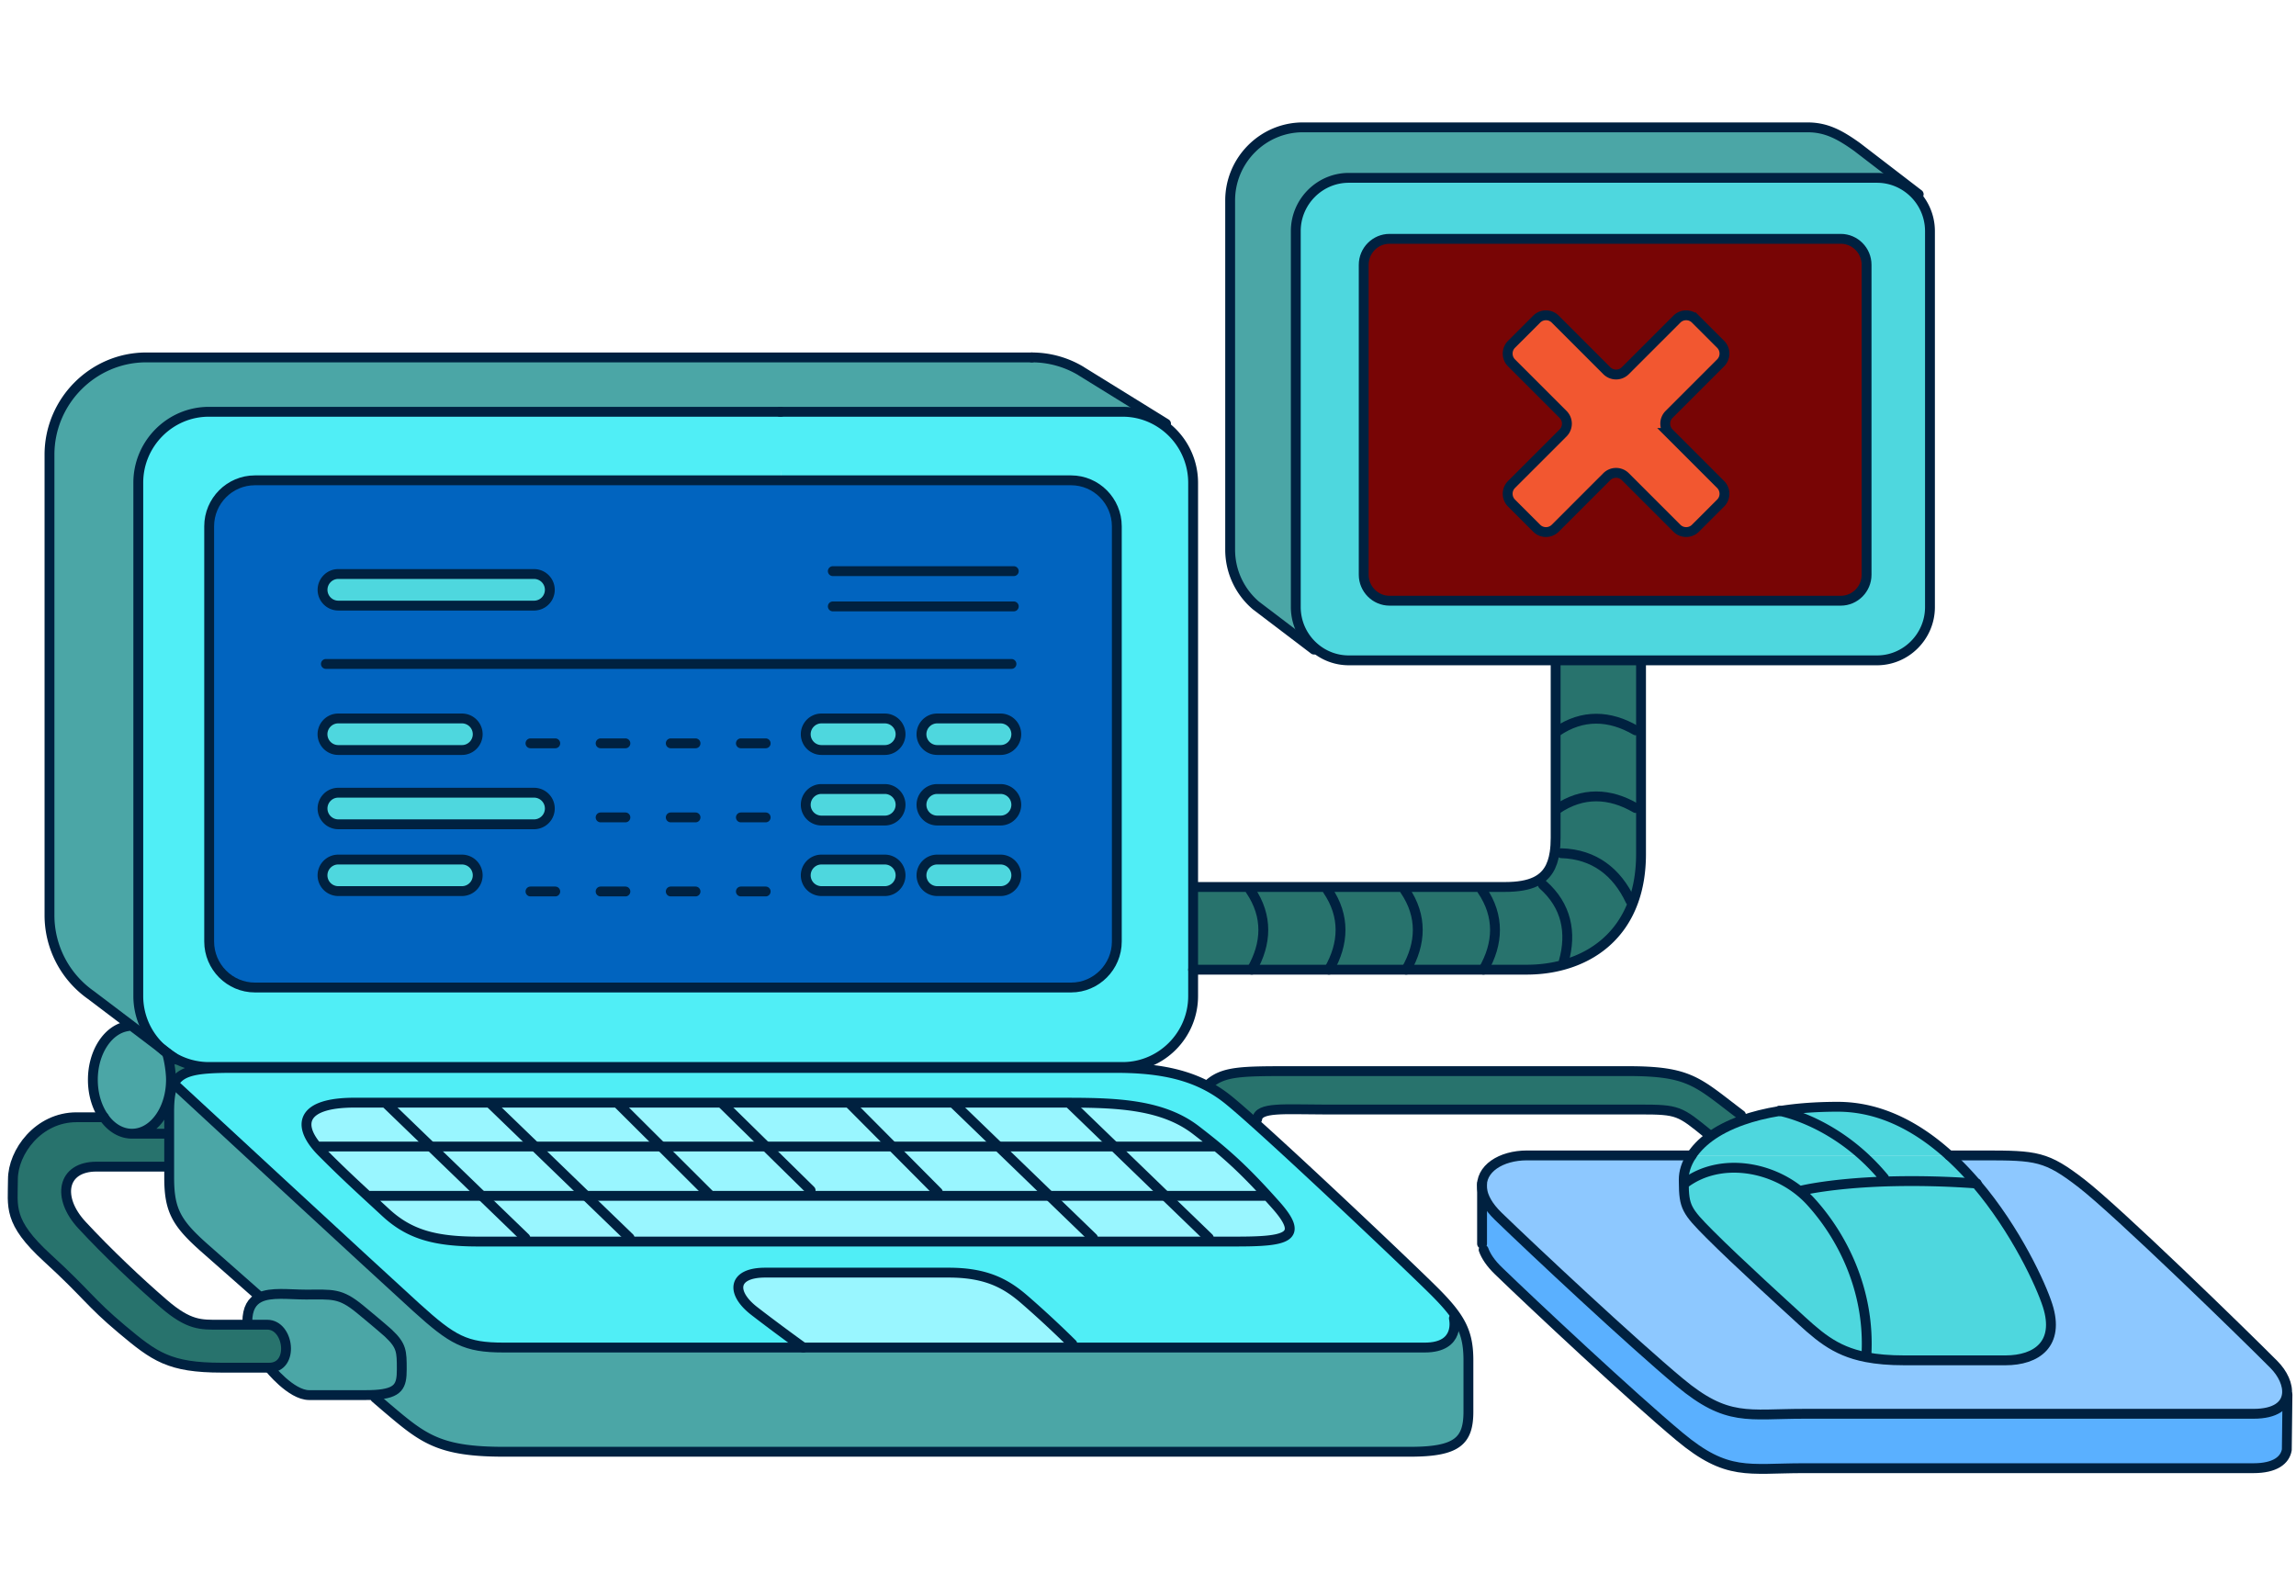 <svg xmlns="http://www.w3.org/2000/svg" width="233" height="162" fill="none" viewBox="0 0 233 162"><path fill="#780505" d="M189.422 26.876c0-1.45-1.176-2.637-2.618-2.637h-45.795c-1.439 0-2.618 1.187-2.618 2.637v31.455c0 1.45 1.179 2.637 2.618 2.637h45.795c1.442 0 2.618-1.187 2.618-2.637z"/><path fill="#f25730" stroke="#002140" stroke-miterlimit="10" d="m174.61 49.172-5.23-5.23a1.33 1.33 0 0 1 0-1.884l5.23-5.23c.52-.52.52-1.364 0-1.884l-2.554-2.553a1.33 1.33 0 0 0-1.884 0l-5.23 5.23c-.52.52-1.364.52-1.884 0l-5.23-5.23a1.33 1.33 0 0 0-1.884 0l-2.554 2.553c-.52.52-.52 1.364 0 1.884l5.23 5.23c.521.52.521 1.364 0 1.884l-5.23 5.23c-.52.52-.52 1.364 0 1.885l2.554 2.553c.52.52 1.364.52 1.884 0l5.23-5.23c.52-.52 1.364-.52 1.884 0l5.23 5.23c.52.52 1.364.52 1.884 0l2.554-2.553c.52-.52.52-1.364 0-1.885Z"/><path fill="#4ed7de" d="M188.997 117.265c-3.915-3.524-7.804-4.394-8.375-4.509 1.684-.273 3.629-.428 5.873-.428 4.355 0 8.158 2.082 11.307 4.937z"/><path fill="#50eef6" d="M17.326 107.143a6.976 6.976 0 0 1-.976-.761l1.022.775-.043-.011h-.003zM17.829 109.682c.374-.505.94-.821 1.773-1.016-.488.313-1.288.723-1.773 1.016"/><path fill="#4ed7de" d="M191.198 119.563a22 22 0 0 0-2.201-2.298h8.806c.979.888 1.895 1.85 2.746 2.849a88 88 0 0 0-9.337-.198z"/><path fill="#4ed7de" d="M183.731 121.927a10 10 0 0 0-.982-.936l.151-.179s2.873-.703 8.312-.896a88 88 0 0 1 9.337.198h.003c4.049 4.76 6.582 10.318 7.241 12.386 1.245 3.895-1.105 5.564-4.285 5.564h-10.234c-1.536 0-2.804-.11-3.892-.322l.017-.095c.417-6.678-2.487-12.242-5.668-15.72M189.422 26.876c0-1.45-1.176-2.636-2.618-2.636h-45.795c-1.439 0-2.618 1.186-2.618 2.636v31.455c0 1.45 1.179 2.637 2.618 2.637h45.795c1.442 0 2.618-1.186 2.618-2.637zm1.056 40.144h-53.606a5.32 5.32 0 0 1-3.412-1.238 5.41 5.41 0 0 1-1.962-4.168V23.456c0-2.973 2.419-5.406 5.374-5.406h53.606c1.203 0 2.316.402 3.213 1.077a5.42 5.42 0 0 1 2.164 4.329v38.158c0 2.973-2.418 5.406-5.377 5.406"/><path fill="#50eef6" d="M81.526 136.765H51.1c-3.872 0-5.166-.741-8.852-4.079-3.69-3.34-24.342-22.447-24.342-22.447l-.325-.143q.107-.228.245-.414h.003c.485-.293 1.285-.704 1.773-1.017.95-.218 2.256-.278 4.02-.278h89.622c3.72 0 6.721.482 9.291 1.841q.92.485 1.77 1.126c.554.416 1.562 1.284 2.85 2.436 5.582 4.989 16.447 15.3 18.543 17.411.888.894 1.556 1.655 2.053 2.382l-.209.215s.737 2.967-2.952 2.967h-35.772v-.37s-2.03-2.04-4.797-4.452c-1.873-1.635-3.872-2.781-7.744-2.781H77.652c-3.318 0-3.504 2.039-1.105 3.895 2.395 1.856 4.98 3.708 4.98 3.708m4.794-24.854H35.979c-5.297 0-5.765 2.149-3.824 4.455q.231.276.506.551c1.844 1.856 3.18 3.1 4.725 4.527.54.497 1.105 1.017 1.728 1.594 2.398 2.226 4.98 2.97 9.405 2.97h76.895c5.163 0 7.019-.382 4.058-3.711q-.501-.562-.96-1.065c-1.933-2.111-3.409-3.519-5.205-4.998a81 81 0 0 0-1.95-1.543c-3.327-2.559-7.847-2.763-12.701-2.777q-.653-.004-1.313-.003z"/><path fill="#28736d" d="M19.602 108.666c-.834.195-1.4.511-1.773 1.016h-.003a2.4 2.4 0 0 0-.371.262c-.043.043-.077.028-.111-.029q.008-.16.008-.325c0-.462-.066-1.088-.166-1.66-.002-.468.006-.83.006-.83s.049.014.134.043h.003q.081.059.166.109l.02.012a7 7 0 0 0 2.401.91c.072.049.114.092.114.124 0 .075-.17.21-.428.368"/><path fill="#4ba6a6" d="M84.377 41.792H21.19c-3.935 0-7.156 3.24-7.156 7.198v52.104c0 2.083.891 3.967 2.307 5.282l-3.218-2.438-3.897-2.95a9.9 9.9 0 0 1-4.203-8.091V46.153c0-5.435 4.417-9.878 9.82-9.878h61.433s6.442 4.265 8.101 5.517c.725.546-.348-.313 0 0"/><path fill="#4ed7de" d="M170.868 119.701c0-.727.234-1.577.802-2.436h17.327a22 22 0 0 1 2.201 2.298l.014.353c-5.439.193-8.312.896-8.312.896l-.151.179c-3.269-2.721-8.229-3.401-11.604-1.012h-.274q-.004-.132-.003-.278"/><path fill="#28736d" d="M158.773 97.891a14 14 0 0 1-3.855.523h-4.38c1.522-2.642 1.659-5.426-.137-8.068v-.325h2.304c1.33 0 2.356-.175 3.129-.548l.74.327c2.393 2.114 2.941 4.846 2.116 7.784z"/><path fill="#50eef6" d="M17.495 107.252a3 3 0 0 1-.166-.106c.012.003.029.009.043.011l.006.003z"/><path fill="#99f6ff" d="M108.655 111.914c4.854.014 9.374.218 12.701 2.778a78 78 0 0 1 1.95 1.542l-.106.129h-10.128l-4.417-4.268z"/><path fill="#4ed7de" d="M173.486 115.398c.857-.629 1.953-1.215 3.335-1.703 1.082-.382 2.339-.704 3.795-.939q-.001.002.006 0c.571.115 4.46.985 8.375 4.509H171.67c.414-.632 1.008-1.269 1.816-1.867"/><path fill="#28736d" d="M150.401 90.346c1.796 2.642 1.659 5.426.137 8.068H142.7c1.522-2.642 1.662-5.426-.137-8.068v-.325h7.838z"/><path fill="#8dc8ff" d="M171.67 117.265c-.568.859-.802 1.709-.802 2.436 0 .098 0 .189.003.281.014 2.528.282 2.927 2.624 5.283 2.767 2.783 8.437 7.93 8.437 7.93 2.499 2.306 4.135 3.901 7.45 4.547 1.088.212 2.356.322 3.892.322h10.234c3.18 0 5.53-1.669 4.285-5.564-.659-2.068-3.192-7.626-7.241-12.386h-.003a31 31 0 0 0-2.747-2.849h3.493c5.393 0 6.361.072 9.956 2.852 3.598 2.784 16.25 15.094 19.502 18.366.911.916 1.454 2.077 1.325 3.05-.14 1.098-1.13 1.956-3.4 1.956h-45.641c-5.667 0-7.743.836-12.583-3.199-4.843-4.033-14.8-13.354-18.394-16.832-1.06-1.023-1.565-1.982-1.659-2.821-.229-2.019 1.927-3.372 4.562-3.372z"/><path fill="#50eef6" d="M19.916 108.174a7 7 0 0 1-2.401-.91l-.02-.012-.117-.092c.542.184 2.104.718 2.538 1.014"/><path fill="#4ba6a6" d="M17.226 110.957c-.44 2.361-1.99 4.105-3.837 4.105-1.12 0-2.13-.641-2.85-1.669-.69-.985-1.116-2.324-1.116-3.803 0-2.823 1.55-5.147 3.54-5.44l.16-.212 3.218 2.438.009.006q.284.266.594.497c.088.278.174.652.242 1.051.003.741.032 1.746.157 1.985a7 7 0 0 1-.117 1.042"/><path fill="#50eef6" d="M113.923 108.292H21.19c-.434 0-.863-.04-1.274-.118-.434-.295-1.996-.83-2.538-1.014l-.006-.002-1.022-.776-.009-.006a7.2 7.2 0 0 1-2.307-5.282V48.99c0-3.958 3.221-7.198 7.156-7.198h57.963c.452.4.135 5.624.135 6.957H25.86c-2.55 0-4.634 2.097-4.634 4.662v42.148c0 2.565 2.084 4.665 4.634 4.665h82.837c2.55 0 4.637-2.1 4.637-4.665V53.411c0-2.565-2.087-4.662-4.637-4.662h-29.41q.025-.383.025-.836c0-2.783-.16-4.311-.16-6.12 0-.144.015.134 0 0h34.77c1.354 0 2.622.381 3.704 1.045a7.22 7.22 0 0 1 3.452 6.152v52.104c0 3.961-3.218 7.198-7.156 7.198"/><path fill="#5be3aa" d="M53.181 67.689c-1.156 0-1.85-.91-1.85-2.479s.694-2.481 1.85-2.481 1.848.893 1.848 2.481c0 1.589-.694 2.479-1.848 2.479"/><path fill="#28736d" d="M165.994 74.126c-2.63-1.531-5.394-1.669-8.024.14h-.103V67.02h8.666v7.106z"/><path fill="#4ba6a6" d="m133.343 65.928-5.885-4.472a7.43 7.43 0 0 1-2.621-5.661v-35.45c0-4.082 3.317-7.42 7.375-7.42h51.225c1.925 0 3.295.765 4.997 1.974l5.348 4.107-.091.12a5.33 5.33 0 0 0-3.213-1.076h-53.606c-2.955 0-5.374 2.433-5.374 5.405v38.16c0 1.67.765 3.173 1.962 4.167zM17.187 107.93c.1.572.165 1.198.165 1.66q0 .166-.009.325c-.125-.238-.154-1.244-.157-1.985"/><path fill="#99f6ff" d="M82.263 121.37H71.935v-.184l-4.84-4.823h10.64l4.528 4.449z"/><path fill="#4ba6a6" d="M104.706 36.275a9.7 9.7 0 0 1 5.006 1.387l8.04 4.978-.122.198a7.07 7.07 0 0 0-3.704-1.046h-34.77c-.125-1.585-1.013-2.726-2.607-3.757-.913-.591-1.83-1.183-2.715-1.76h30.875z"/><path fill="#99f6ff" d="M95.172 121.37H82.263v-.558l-4.529-4.449h12.83l4.608 4.636zM122.669 126.008h-11.755v-.37l-4.417-4.268h11.755l4.417 4.268z"/><path fill="#5be3aa" d="m81.3 66.767.178-.821q.416.119.9.23l.77.175c.811.175 1.1.554 1.1.924 0 .529-.466.764-1.274.764-1.06 0-1.539-.39-1.673-1.272"/><path fill="#99f6ff" d="M96.277 129.162c3.872 0 5.871 1.146 7.744 2.781a103 103 0 0 1 4.797 4.452v.37H81.526s-2.584-1.853-4.98-3.708c-2.398-1.856-2.212-3.895 1.106-3.895zM128.363 121.37h-10.111l-5.18-5.007H123.2l.106-.129c1.796 1.479 3.272 2.887 5.205 4.998z"/><path fill="#5be3aa" d="M82.871 62.088c.905 0 1.388.296 1.388 1.175h3.375v3.797h-.343c0-1.68-1.125-2.441-3.706-3.03l-.77-.172c-.812-.179-1.1-.532-1.1-.902 0-.529.442-.868 1.156-.868"/><path fill="#99f6ff" d="M49.878 111.911v.184l4.417 4.268h-10.58l-4.417-4.268v-.184z"/><path fill="#5be3aa" d="M63.543 67.807c-.942 0-1.656-.546-1.827-1.94h6.567v-.404h.5v1.278h-3.604c-.134.523-.54 1.066-1.636 1.066"/><path fill="#28736d" d="M134.865 98.414c1.519-2.642 1.658-5.426-.14-8.068v-.325h7.838v.325c1.798 2.642 1.659 5.426.137 8.068z"/><path fill="#4ba6a6" d="m17.58 110.096.326.144s20.653 19.106 24.342 22.447c3.686 3.337 4.98 4.078 8.852 4.078h93.49c3.689 0 2.952-2.967 2.952-2.967l.209-.215c.948 1.39 1.265 2.657 1.265 4.481v5.196c0 2.967-1.105 4.081-5.899 4.081H51.1c-6.456 0-8.115-1.301-11.619-4.268-.374-.316-.848-.724-1.399-1.201l-.017-.307c2.413-.149 2.707-.919 2.707-2.574 0-1.852 0-2.409-1.382-3.708 0 0-.831-.744-2.858-2.413-2.03-1.668-2.767-1.482-5.534-1.482-1.673 0-3.484-.272-4.652.293l-.088-.169a4198 4198 0 0 0-5.402-4.762c-2.95-2.597-3.687-3.895-3.687-7.236v-6.678c0-.732.04-1.347.137-1.861a3.7 3.7 0 0 1 .274-.879"/><path fill="#99f6ff" d="M32.154 116.366c-1.941-2.306-1.473-4.455 3.824-4.455h3.32v.184l4.418 4.268H32.154z"/><path fill="#28736d" d="M9.794 118.403c-3.504 0-4.058 3.153-1.476 5.934 2.581 2.783 5.716 5.753 8.297 7.976 2.582 2.226 3.78 2.134 5.626 2.134h4.885c2.213 0 2.767 4.36.186 4.36h-4.795c-5.348 0-6.824-1.114-10.142-3.894-3.32-2.784-3.503-3.525-7.56-7.236-4.058-3.711-3.504-5.193-3.504-7.976s2.58-6.308 6.453-6.308h2.775c.72 1.029 1.73 1.669 2.85 1.669 1.847 0 3.398-1.743 3.837-4.104l.08.017c-.097.514-.137 1.129-.137 1.861v5.567z"/><path fill="#5be3aa" d="M47.913 60.425h.431v9.574h-.22l-3.372-4.944z"/><path fill="#28736d" d="m158.447 86.595-.68-.078q.102-.68.1-1.505v-2.864h.103c2.63-1.806 5.394-1.669 8.024-.138h.539v4.674c0 1.84-.282 3.45-.788 4.834l-.294-.11c-1.362-2.898-3.666-4.716-7.004-4.814"/><path fill="#99f6ff" d="M106.497 121.37H95.172v-.371l-4.608-4.636h10.753zM73.389 111.911v.184l4.345 4.268H67.095l-4.286-4.268v-.184z"/><path fill="#28736d" d="M127.027 98.414c1.521-2.642 1.659-5.426-.14-8.068v-.325h7.838v.325c1.799 2.642 1.659 5.426.14 8.068zM127.155 113.79c-1.288-1.152-2.296-2.02-2.85-2.436a13 13 0 0 0-1.77-1.126l.066-.126c1.522-1.391 3.318-1.391 8.574-1.391h34.022c6.362 0 7.053 1.112 11.479 4.453l.145.531c-1.382.488-2.478 1.074-3.335 1.703l-.128-.287c-2.904-2.367-3.044-2.505-6.916-2.505h-32.086c-4.011 0-6.638-.278-6.775.974z"/><path fill="#28736d" d="M121.079 90.021h5.808v.325c1.799 2.642 1.661 5.426.14 8.068h-5.948z"/><path fill="#99f6ff" d="m108.655 112.095 4.417 4.268h-11.755l-4.417-4.268v-.184h10.442q.66 0 1.313.003zM59.474 121.37H48.895l-5.18-5.007h10.58z"/><path fill="#28736d" d="M157.97 74.267c2.63-1.81 5.394-1.672 8.024-.141h.539v7.884h-.539c-2.63-1.53-5.394-1.668-8.024.138h-.103v-7.881z"/><path fill="#99f6ff" d="M63.892 126.008h-10.58v-.37l-4.417-4.268h10.58l4.417 4.268zM86.32 111.911v.184l4.244 4.268h-12.83l-4.345-4.268v-.184z"/><path fill="#0164bf" fill-rule="evenodd" d="M25.861 48.749c-2.55 0-4.634 2.097-4.634 4.662v42.148c0 2.565 2.084 4.665 4.634 4.665h82.837c2.55 0 4.637-2.1 4.637-4.665V53.411c0-2.565-2.087-4.662-4.637-4.662z" clip-rule="evenodd"/><path fill="#4ed7de" d="M101.54 72.919a1.6 1.6 0 0 1 1.124 2.731 1.58 1.58 0 0 1-1.124.47h-6.434a1.6 1.6 0 0 1-1.125-2.732c.288-.29.687-.47 1.125-.47zM101.54 80.079a1.6 1.6 0 0 1 1.124 2.731 1.58 1.58 0 0 1-1.124.469h-6.434a1.6 1.6 0 0 1-1.125-2.731c.288-.29.687-.47 1.125-.47zM101.54 87.239a1.6 1.6 0 0 1 1.124 2.731 1.58 1.58 0 0 1-1.124.469h-6.434a1.6 1.6 0 0 1-1.125-2.731c.288-.29.687-.47 1.125-.47zM89.796 72.919a1.6 1.6 0 0 1 1.124 2.731c-.288.29-.686.47-1.124.47h-6.434a1.6 1.6 0 0 1-1.125-2.732c.288-.29.687-.47 1.125-.47zM89.796 80.079a1.6 1.6 0 0 1 1.124 2.731c-.288.29-.686.469-1.124.469h-6.434a1.6 1.6 0 0 1-1.125-2.731c.288-.29.687-.47 1.125-.47zM89.796 87.239a1.6 1.6 0 0 1 1.124 2.731c-.288.29-.686.469-1.124.469h-6.434a1.6 1.6 0 0 1-1.125-2.731c.288-.29.687-.47 1.125-.47zM54.25 58.259a1.603 1.603 0 0 1 0 3.204H34.323a1.602 1.602 0 0 1-1.125-2.731 1.57 1.57 0 0 1 1.125-.473zM54.25 80.455a1.603 1.603 0 0 1 0 3.204H34.323a1.602 1.602 0 0 1-1.125-2.732 1.57 1.57 0 0 1 1.125-.472zM46.884 72.919a1.6 1.6 0 0 1 1.125 2.731c-.288.29-.687.47-1.125.47H34.322a1.6 1.6 0 0 1-1.125-2.732c.288-.29.687-.47 1.125-.47zM46.884 87.239a1.6 1.6 0 0 1 1.125 2.731c-.288.29-.687.469-1.125.469H34.322a1.6 1.6 0 0 1-1.125-2.731c.288-.29.687-.47 1.125-.47z"/><path stroke="#002140" stroke-linecap="round" stroke-linejoin="round" d="M54.25 61.463H34.323a1.602 1.602 0 0 1-1.125-2.731 1.57 1.57 0 0 1 1.125-.473H54.25a1.603 1.603 0 0 1 0 3.204M46.884 76.12H34.322a1.6 1.6 0 0 1-1.125-2.732c.288-.29.687-.47 1.125-.47h12.562a1.6 1.6 0 0 1 1.125 2.732c-.288.29-.687.47-1.125.47M54.25 83.659H34.323a1.602 1.602 0 0 1-1.125-2.732 1.57 1.57 0 0 1 1.125-.472H54.25a1.603 1.603 0 0 1 0 3.204M46.884 90.439H34.322a1.6 1.6 0 0 1-1.125-2.731c.288-.29.687-.47 1.125-.47h12.562a1.6 1.6 0 0 1 1.125 2.732c-.288.29-.687.469-1.125.469M101.54 76.12h-6.434a1.6 1.6 0 0 1-1.125-2.732c.288-.29.687-.47 1.125-.47h6.434a1.6 1.6 0 0 1 1.124 2.732 1.58 1.58 0 0 1-1.124.47M101.54 90.439h-6.434a1.6 1.6 0 0 1-1.125-2.731c.288-.29.687-.47 1.125-.47h6.434a1.6 1.6 0 0 1 1.124 2.732 1.58 1.58 0 0 1-1.124.469M101.54 83.279h-6.434a1.6 1.6 0 0 1-1.125-2.731c.288-.29.687-.47 1.125-.47h6.434a1.6 1.6 0 0 1 1.124 2.732 1.58 1.58 0 0 1-1.124.469M89.796 76.12h-6.434a1.6 1.6 0 0 1-1.125-2.732c.288-.29.687-.47 1.125-.47h6.434a1.6 1.6 0 0 1 1.124 2.732c-.288.29-.686.47-1.124.47M89.796 90.439h-6.434a1.6 1.6 0 0 1-1.125-2.731c.288-.29.687-.47 1.125-.47h6.434a1.6 1.6 0 0 1 1.124 2.732c-.288.29-.686.469-1.124.469M89.796 83.279h-6.434a1.6 1.6 0 0 1-1.125-2.731c.288-.29.687-.47 1.125-.47h6.434a1.6 1.6 0 0 1 1.124 2.732c-.288.29-.686.469-1.124.469M77.7 75.443h-2.513M70.582 75.443H68.07M63.465 75.443h-2.513M56.347 75.443h-2.513M77.7 82.96h-2.513M70.582 82.96H68.07M63.465 82.96h-2.513M77.7 90.478h-2.513M70.582 90.478H68.07M63.465 90.478h-2.513M56.347 90.478h-2.513M84.515 57.966h18.363M84.515 61.545h18.363M33.073 67.384h69.57"/><path fill="#4ba6a6" d="M27.312 138.807c2.58 0 2.027-4.36-.186-4.36h-2.027v-.278c0-1.391.488-2.117 1.247-2.488 1.168-.566 2.979-.293 4.652-.293 2.767 0 3.503-.186 5.534 1.482 2.027 1.669 2.858 2.413 2.858 2.413 1.382 1.298 1.382 1.856 1.382 3.708 0 1.655-.294 2.425-2.707 2.574q-.44.026-.98.026H31.37c-1.844 0-4.057-2.784-4.057-2.784"/><path fill="#99f6ff" d="M110.914 126.008H63.892v-.37l-4.418-4.268h47.022l4.418 4.268zM118.252 121.37h-11.755l-5.18-5.007h11.755z"/><path fill="#99f6ff" d="M71.935 121.37h-12.46l-5.18-5.007h12.8l4.84 4.823zM37.454 121.37h11.441l4.417 4.268v.37h-4.794c-4.425 0-7.007-.744-9.405-2.97-.623-.577-1.188-1.097-1.728-1.594z"/><path fill="#99f6ff" d="M32.474 116.363h11.242l5.18 5.007H37.453l-.069.074c-1.544-1.427-2.88-2.671-4.725-4.526a9 9 0 0 1-.506-.552h.32z"/><path fill="#4ed7de" d="M170.871 119.982h.274c3.375-2.392 8.335-1.712 11.604 1.008q.523.437.982.937c3.181 3.478 6.085 9.042 5.668 15.72l-.017.095c-3.315-.647-4.951-2.241-7.45-4.547 0 0-5.67-5.147-8.437-7.931-2.342-2.355-2.61-2.754-2.624-5.282"/><path fill="#99f6ff" d="M62.81 111.911v.184l4.285 4.268h-12.8l-4.418-4.268v-.184z"/><path fill="#28736d" d="M155.834 89.473c1.125-.543 1.716-1.505 1.933-2.956l.68.078c3.338.097 5.642 1.915 7.004 4.814l.294.109c-1.245 3.415-3.854 5.48-6.972 6.373l-.083-.307c.825-2.938.277-5.67-2.116-7.784z"/><path fill="#99f6ff" d="M96.9 111.911v.184l4.417 4.268H90.564l-4.243-4.268v-.184zM129.471 122.297c2.961 3.329 1.105 3.711-4.058 3.711h-2.744v-.37l-4.417-4.268h10.111l.148-.138q.459.502.96 1.065"/><path fill="#5ab0ff" d="m232.135 141.542-.068 5.604c-.183 1.051-1.182 1.864-3.389 1.864h-45.641c-5.668 0-7.743.833-12.583-3.2-4.843-4.035-14.8-13.356-18.394-16.834-.783-.756-1.263-1.474-1.5-2.137l-.159-.601v-5.601c.094.839.599 1.798 1.659 2.821 3.594 3.478 13.551 12.799 18.394 16.832 4.84 4.035 6.915 3.199 12.583 3.199h45.641c2.27 0 3.26-.859 3.4-1.956z"/><path stroke="#002140" stroke-linecap="round" stroke-linejoin="round" d="M197.802 117.265h3.493c5.393 0 6.361.072 9.956 2.852 3.598 2.784 16.25 15.094 19.502 18.366.911.916 1.454 2.077 1.325 3.05-.14 1.098-1.13 1.956-3.4 1.956h-45.641c-5.667 0-7.743.836-12.583-3.199-4.843-4.033-14.8-13.354-18.394-16.832-1.06-1.023-1.565-1.982-1.659-2.821-.229-2.019 1.927-3.372 4.562-3.372h16.707"/><path stroke="#002140" stroke-linecap="round" stroke-linejoin="round" d="M150.56 126.839c.237.663.717 1.381 1.5 2.137 3.594 3.478 13.551 12.799 18.394 16.834 4.84 4.033 6.916 3.2 12.583 3.2h45.641c2.207 0 3.206-.813 3.389-1.864l.068-5.604M150.401 120.117v6.121M79.288 48.749h29.41c2.55 0 4.637 2.097 4.637 4.662v42.148c0 2.565-2.087 4.665-4.637 4.665H25.861c-2.55 0-4.634-2.1-4.634-4.665V53.411c0-2.565 2.084-4.662 4.634-4.662z"/><path stroke="#002140" stroke-linecap="round" stroke-linejoin="round" d="M79.154 41.792h34.769c1.354 0 2.622.382 3.704 1.046a7.22 7.22 0 0 1 3.452 6.152v52.104c0 3.961-3.218 7.198-7.156 7.198H21.19a7 7 0 0 1-1.274-.118 7 7 0 0 1-2.401-.91"/><path stroke="#002140" stroke-linecap="round" stroke-linejoin="round" d="M16.341 106.376a7.2 7.2 0 0 1-2.307-5.282V48.99c0-3.958 3.221-7.198 7.156-7.198h58.047M17.495 107.252a3 3 0 0 1-.166-.106h-.003a7.3 7.3 0 0 1-.976-.764M104.706 36.275a9.7 9.7 0 0 1 5.006 1.387q.003.002.005.003M118.329 42.999l-.579-.36-8.041-4.974"/><path stroke="#002140" stroke-linecap="round" stroke-linejoin="round" d="M49.977 36.275H14.842c-5.402 0-9.82 4.443-9.82 9.878v46.744a9.9 9.9 0 0 0 4.204 8.091l3.897 2.95 3.218 2.438.009.006 1.022.776.006.002.117.092.02.012.362.276M104.706 36.275H49.684M38.082 141.872c.551.477 1.025.885 1.4 1.201 3.503 2.967 5.162 4.268 11.618 4.268h92.017c4.794 0 5.899-1.114 5.899-4.082v-5.196c0-1.823-.317-3.09-1.265-4.48-.497-.727-1.165-1.488-2.053-2.382-2.096-2.111-12.961-12.422-18.543-17.411-1.288-1.152-2.296-2.02-2.85-2.436a13 13 0 0 0-1.77-1.126c-2.57-1.359-5.571-1.841-9.291-1.841H23.622c-1.764 0-3.07.06-4.02.278-.834.196-1.399.512-1.773 1.017h-.003a2.5 2.5 0 0 0-.245.414c-.12.253-.209.545-.275.879-.097.514-.137 1.128-.137 1.861v6.678c0 3.341.737 4.639 3.687 7.235.99.871 3.015 2.657 5.402 4.763"/><path stroke="#002140" stroke-linecap="round" stroke-linejoin="round" d="M17.906 110.24s20.653 19.106 24.342 22.447c3.686 3.337 4.98 4.078 8.852 4.078h93.49c3.689 0 2.952-2.967 2.952-2.967"/><path stroke="#002140" stroke-linecap="round" stroke-linejoin="round" d="M81.526 136.765s-2.584-1.853-4.98-3.708c-2.398-1.856-2.212-3.895 1.106-3.895h18.625c3.872 0 5.871 1.146 7.744 2.781a103 103 0 0 1 4.797 4.452M122.669 126.008h2.744c5.163 0 7.019-.382 4.058-3.711q-.501-.562-.96-1.065c-1.933-2.111-3.409-3.519-5.205-4.998-.602-.494-1.245-1-1.95-1.542-3.327-2.56-7.847-2.764-12.701-2.778q-.653-.004-1.313-.003H35.978c-5.297 0-5.765 2.149-3.824 4.455q.231.276.506.552c1.844 1.855 3.18 3.099 4.725 4.526.54.497 1.105 1.017 1.728 1.594 2.398 2.227 4.98 2.97 9.405 2.97zM32.474 116.363H123.2M37.454 121.37h90.909"/><path stroke="#002140" stroke-linecap="round" stroke-linejoin="round" d="m39.298 112.095 4.418 4.268 5.18 5.007 4.416 4.268M49.878 112.095l4.417 4.268 5.18 5.007 4.417 4.268M62.81 112.095l4.285 4.268 4.84 4.823M73.389 112.095l4.346 4.268 4.528 4.449M86.32 112.095l4.244 4.268 4.608 4.636M96.9 112.095l4.417 4.268 5.18 5.007 4.417 4.268M108.655 112.095l4.417 4.268 5.18 5.007 4.417 4.268M16.944 106.879c.088.278.174.652.242 1.051.1.572.166 1.198.166 1.66a6 6 0 0 1-.009.325 7 7 0 0 1-.117 1.043c-.44 2.361-1.99 4.104-3.837 4.104-1.12 0-2.13-.64-2.85-1.669-.69-.985-1.116-2.323-1.116-3.803 0-2.823 1.55-5.147 3.54-5.44M13.389 115.062h3.226"/><path stroke="#002140" stroke-linecap="round" stroke-linejoin="round" d="M10.345 113.393H7.764c-3.872 0-6.453 3.525-6.453 6.308s-.554 4.265 3.503 7.976 4.24 4.452 7.561 7.236c3.318 2.78 4.794 3.895 10.142 3.895h4.795c2.58 0 2.027-4.361-.186-4.361h-4.885c-1.845 0-3.044.092-5.626-2.134-2.58-2.223-5.716-5.193-8.297-7.976-2.582-2.781-2.028-5.934 1.476-5.934h7.19M10.55 113.393h-.01M10.54 113.393h-.195"/><path stroke="#002140" stroke-linecap="round" stroke-linejoin="round" d="M25.099 134.169c0-1.391.488-2.117 1.247-2.488 1.168-.566 2.979-.293 4.652-.293 2.767 0 3.503-.186 5.534 1.482 2.027 1.669 2.858 2.413 2.858 2.413 1.382 1.298 1.382 1.856 1.382 3.708 0 1.655-.294 2.425-2.707 2.574q-.44.026-.98.026H31.37c-1.844 0-4.057-2.784-4.057-2.784M121.17 90.021h31.535c1.33 0 2.356-.175 3.129-.548 1.125-.543 1.716-1.505 1.933-2.956q.102-.679.1-1.505V67.207"/><path stroke="#002140" stroke-linecap="round" stroke-linejoin="round" d="M121.079 98.414h33.839c1.328 0 2.632-.17 3.855-.523 3.118-.893 5.727-2.958 6.972-6.373.506-1.385.788-2.993.788-4.834V67.39M193.691 19.127a5.42 5.42 0 0 1 2.164 4.329v38.158c0 2.973-2.418 5.406-5.377 5.406h-53.606a5.32 5.32 0 0 1-3.412-1.238 5.41 5.41 0 0 1-1.962-4.168V23.456c0-2.973 2.419-5.406 5.374-5.406h53.606c1.203 0 2.316.402 3.213 1.077"/><path stroke="#002140" stroke-linecap="round" stroke-linejoin="round" d="m133.343 65.928-5.885-4.472a7.43 7.43 0 0 1-2.621-5.661v-35.45c0-4.082 3.317-7.42 7.375-7.42h51.225c1.925 0 3.295.765 4.997 1.974l5.348 4.107.928.713"/><path stroke="#002140" stroke-linecap="round" stroke-linejoin="round" d="M189.422 58.331c0 1.45-1.176 2.637-2.618 2.637h-45.795c-1.439 0-2.618-1.187-2.618-2.637V26.876c0-1.45 1.179-2.637 2.618-2.637h45.795c1.442 0 2.618 1.187 2.618 2.637zM126.887 90.346c1.799 2.642 1.661 5.426.14 8.068M134.725 90.346c1.798 2.642 1.659 5.426.14 8.068M142.563 90.346c1.799 2.642 1.659 5.426.137 8.068M150.401 90.346c1.796 2.642 1.659 5.426.137 8.068M156.574 89.8c2.393 2.114 2.941 4.846 2.116 7.784M158.447 86.595c3.338.097 5.642 1.915 7.004 4.814M157.97 82.148c2.63-1.806 5.394-1.669 8.024-.138M157.97 74.267c2.63-1.81 5.394-1.672 8.024-.141M180.616 112.756c-1.456.235-2.713.557-3.795.939-1.382.488-2.478 1.074-3.335 1.703-.808.598-1.402 1.235-1.816 1.867-.568.859-.802 1.709-.802 2.436 0 .098 0 .189.003.281.014 2.528.282 2.927 2.624 5.283 2.767 2.783 8.437 7.93 8.437 7.93 2.499 2.306 4.135 3.901 7.45 4.547 1.088.212 2.356.322 3.892.322h10.233c3.181 0 5.531-1.669 4.286-5.564-.659-2.068-3.192-7.626-7.241-12.386"/><path stroke="#002140" stroke-linecap="round" stroke-linejoin="round" d="M200.549 120.114a31 31 0 0 0-2.747-2.849c-3.149-2.855-6.952-4.937-11.307-4.937-2.244 0-4.189.155-5.873.428M171.145 119.979c3.375-2.389 8.335-1.709 11.604 1.012q.523.436.982.936c3.181 3.478 6.085 9.042 5.668 15.72"/><path stroke="#002140" stroke-linecap="round" stroke-linejoin="round" d="M182.9 120.812s2.873-.703 8.312-.896a88 88 0 0 1 9.337.198h.003q.025.001.052.003M180.55 112.744s.023 0 .066.012q-.001.002.006 0c.571.115 4.46.985 8.375 4.509a22 22 0 0 1 2.201 2.298M122.601 110.102c1.522-1.391 3.318-1.391 8.574-1.391h34.022c6.362 0 7.053 1.112 11.479 4.453"/><path stroke="#002140" stroke-linecap="round" stroke-linejoin="round" d="M173.358 115.111c-2.904-2.367-3.044-2.505-6.916-2.505h-32.086c-4.011 0-6.638-.278-6.775.974"/></svg>